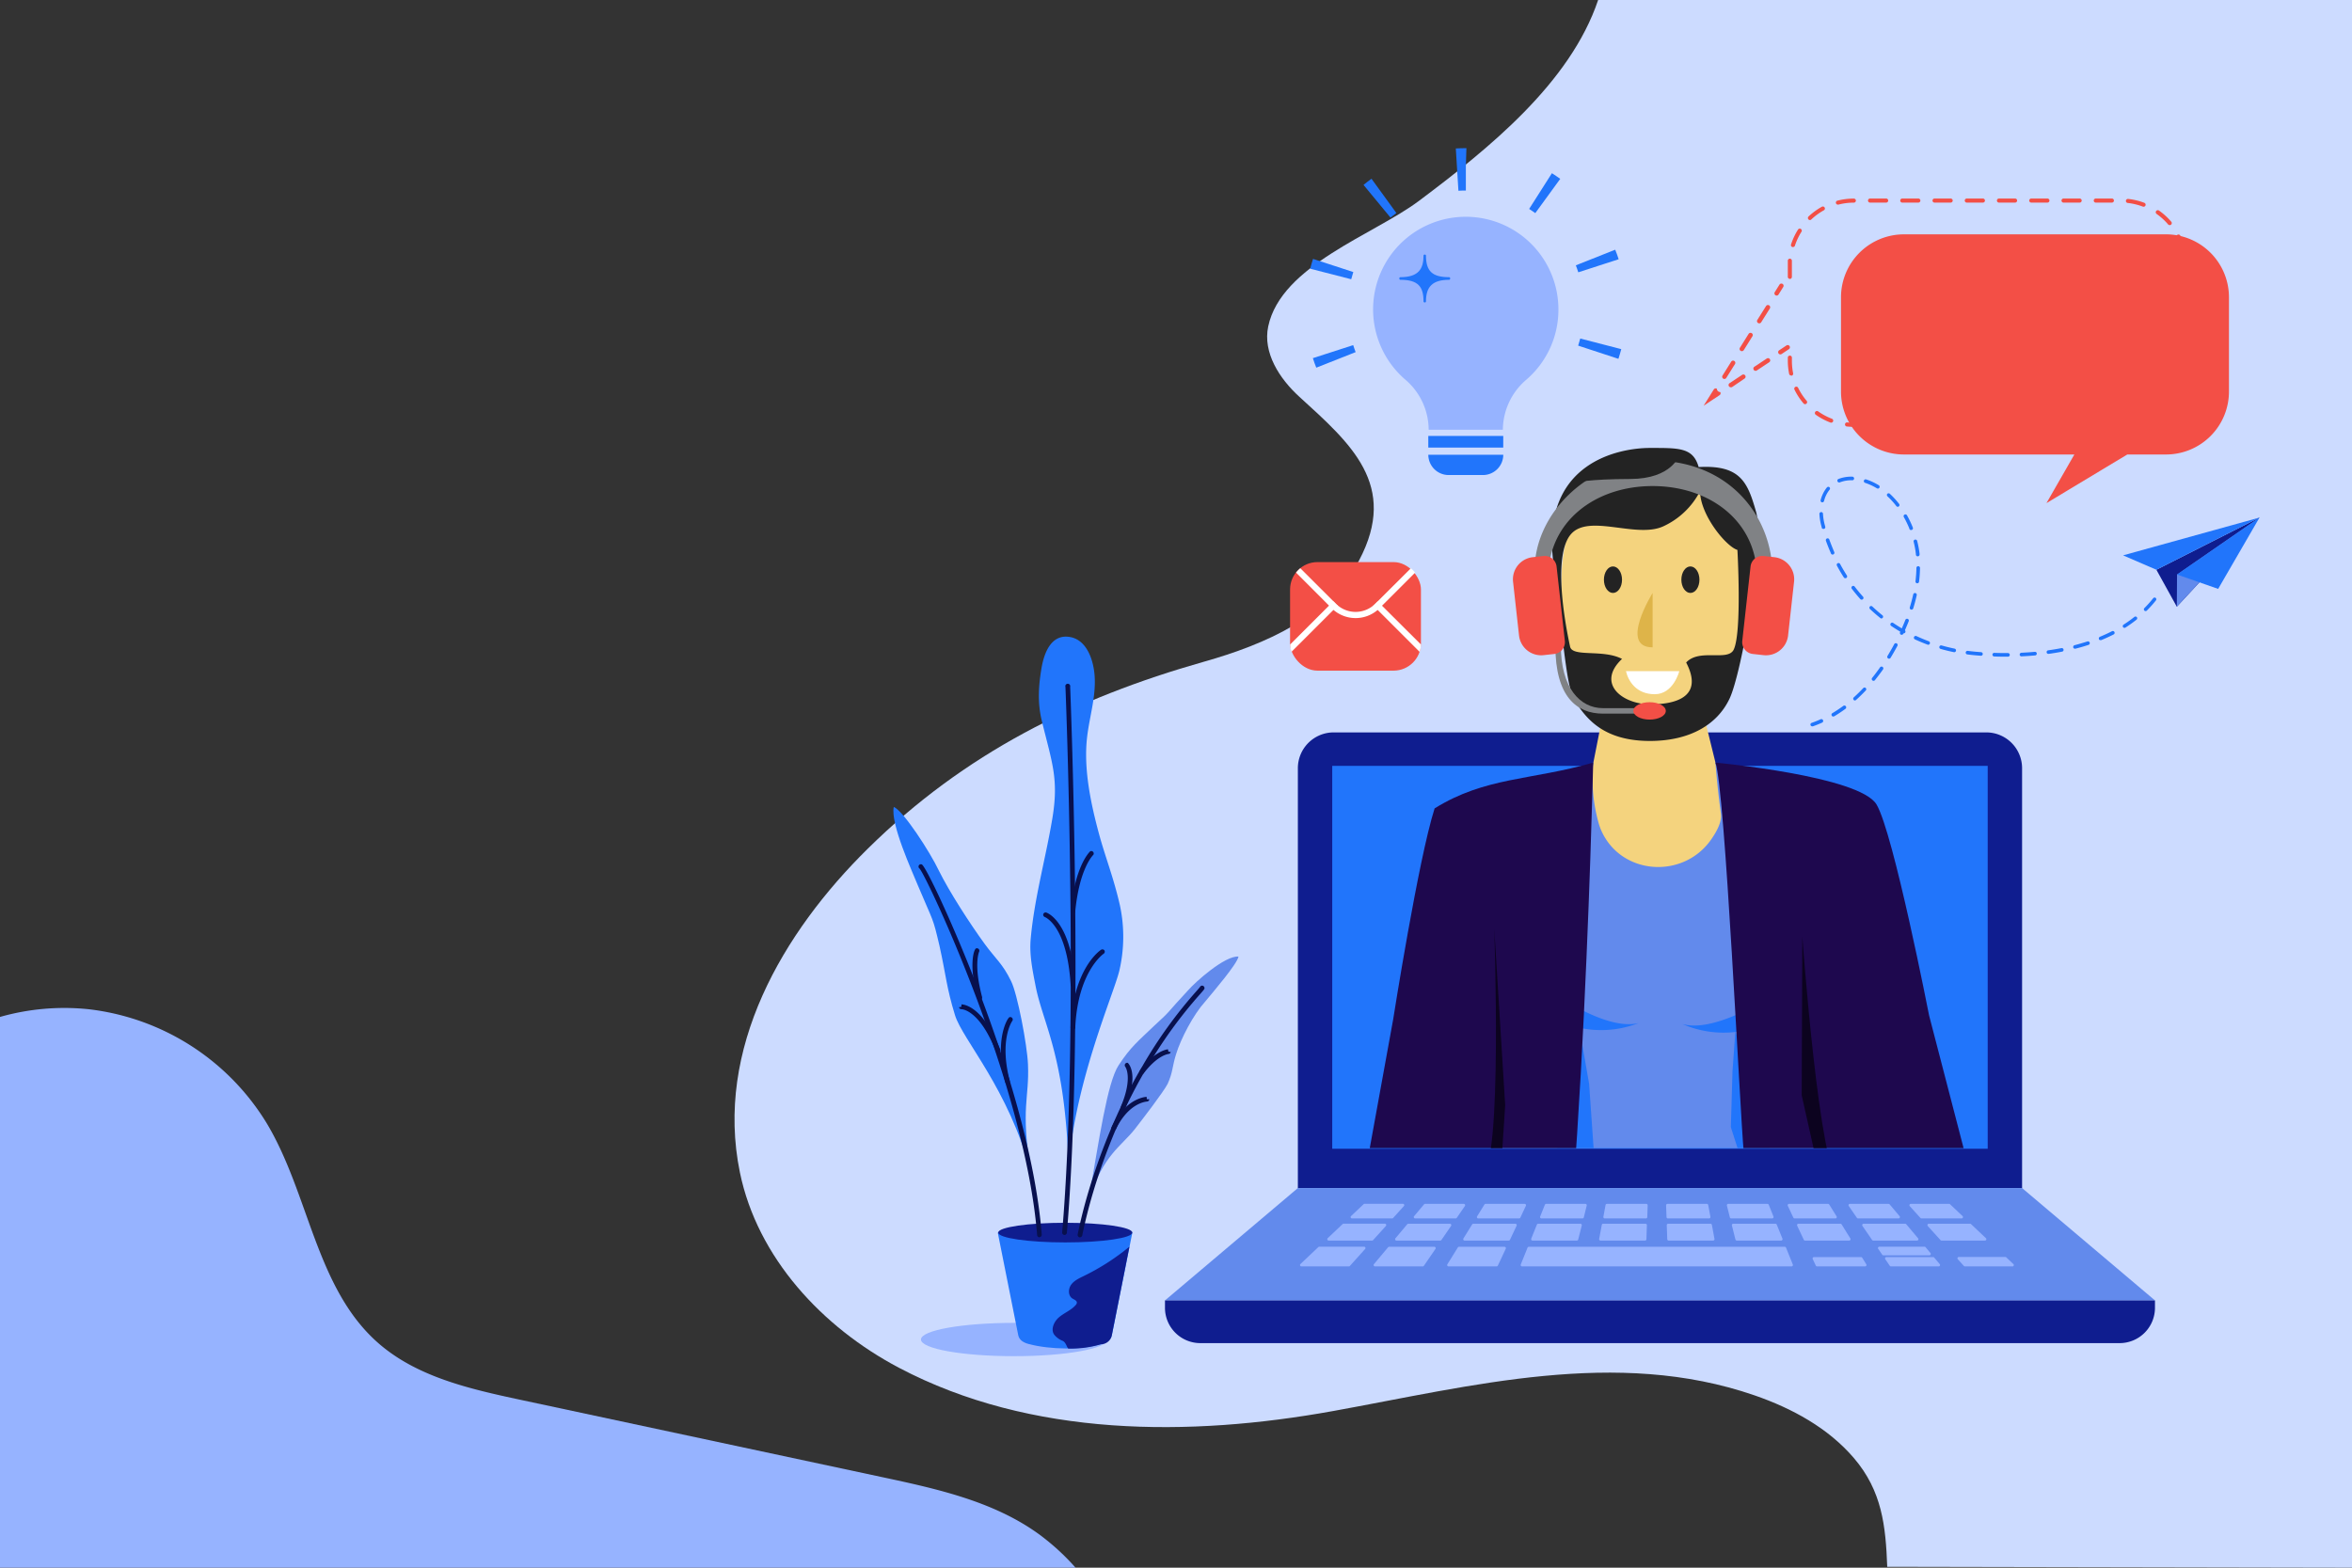 <svg id="Design" xmlns="http://www.w3.org/2000/svg" xmlns:xlink="http://www.w3.org/1999/xlink" viewBox="0 0 960 640"><rect x="0" y="0" width="960" height="640" fill="#333333" stroke="none"/><defs><clipPath id="clip-path"><rect x="523.68" y="167.71" width="305.16" height="301" style="fill:none"/></clipPath></defs><title>Virtual-assistant-service [Converted]</title><path d="M770.3,639.63c-.62-16.58-2.08-30.91-13.61-44.39-10.5-12.28-25.23-20.3-40.51-25.58-56.39-19.5-115.57-3.82-172.06,6.39-58.54,10.58-123.25,10.77-177.2-17.67-31.33-16.51-57.78-45-64.92-79.74-10.38-50.47,17.48-98,52.28-132.25,39.38-38.81,84.64-61.38,137.1-76.24,25-7.06,51.21-18.46,63.36-41.39C571,198,551.21,181,530.37,162c-8.13-7.39-15-18-12.73-28.76,5.33-25,43.07-37.37,61.57-51.27,28-21,61.66-47.91,73.1-82H960V640C953.11,640,786,639.63,770.3,639.63Z" style="fill:#ccdbff"/><path d="M423.46,625.9c-18.4-13.1-41.17-18.12-63.26-22.84l-147.79-31.6c-20.8-4.45-42.61-9.4-58.47-23.56-25.15-22.46-27.79-60.64-45.19-89.53A98.4,98.4,0,0,0,36.09,412,96,96,0,0,0,0,415.16V640H439A94.34,94.34,0,0,0,423.46,625.9Z" style="fill:#96b3ff"/><path d="M544.35,299H810.72a14.62,14.62,0,0,1,14.62,14.62V485a0,0,0,0,1,0,0H529.74a0,0,0,0,1,0,0V313.65A14.62,14.62,0,0,1,544.35,299Z" style="fill:#0f1d8f"/><rect x="543.77" y="312.66" width="267.54" height="156.31" style="fill:#2175fb"/><polygon points="879.58 530.89 475.5 530.89 529.74 485.02 825.34 485.02 879.58 530.89" style="fill:#628aec"/><path d="M475.5,530.89H879.58a0,0,0,0,1,0,0v3a14.43,14.43,0,0,1-14.43,14.43H489.93A14.43,14.43,0,0,1,475.5,533.9v-3A0,0,0,0,1,475.5,530.89Z" style="fill:#0f1d8f"/><path d="M568.23,497.42H551.87a.56.56,0,0,1-.39-1l5.11-4.83a.54.54,0,0,1,.38-.15H572.6a.56.56,0,0,1,.42.94l-4.37,4.83A.56.56,0,0,1,568.23,497.42Z" style="fill:#96b3ff"/><path d="M594.14,497.42H577.61a.56.56,0,0,1-.43-.92l4.06-4.83a.54.54,0,0,1,.43-.2h15.79a.56.56,0,0,1,.46.88l-3.32,4.83A.56.56,0,0,1,594.14,497.42Z" style="fill:#96b3ff"/><path d="M620,497.42H603.37a.55.55,0,0,1-.47-.85l3-4.84a.56.56,0,0,1,.47-.26H622.3a.56.56,0,0,1,.51.8l-2.27,4.83A.55.55,0,0,1,620,497.42Z" style="fill:#96b3ff"/><path d="M645.9,497.42H629.15a.56.56,0,0,1-.52-.77l1.94-4.83a.58.58,0,0,1,.53-.35h16a.56.56,0,0,1,.54.7L646.45,497A.56.56,0,0,1,645.9,497.42Z" style="fill:#96b3ff"/><path d="M671.75,497.42H655a.56.56,0,0,1-.56-.66l.89-4.83a.57.57,0,0,1,.56-.46h16.07a.56.56,0,0,1,.56.58l-.16,4.83A.56.56,0,0,1,671.75,497.42Z" style="fill:#96b3ff"/><path d="M697.57,497.42h-16.8a.56.56,0,0,1-.56-.54l-.17-4.83a.57.57,0,0,1,.57-.58h16.07a.56.56,0,0,1,.55.46l.9,4.83A.56.56,0,0,1,697.57,497.42Z" style="fill:#96b3ff"/><path d="M723.37,497.42H706.62a.56.56,0,0,1-.55-.42l-1.21-4.83a.56.56,0,0,1,.54-.7h16a.58.58,0,0,1,.53.35l1.94,4.83A.56.56,0,0,1,723.37,497.42Z" style="fill:#96b3ff"/><path d="M749.15,497.42H732.49a.55.55,0,0,1-.51-.32l-2.27-4.83a.56.56,0,0,1,.51-.8h15.93a.56.56,0,0,1,.47.26l3,4.84A.55.55,0,0,1,749.15,497.42Z" style="fill:#96b3ff"/><path d="M774.9,497.42H758.38a.56.56,0,0,1-.46-.24l-3.32-4.83a.56.56,0,0,1,.46-.88h15.79a.54.54,0,0,1,.43.2l4.06,4.83A.56.56,0,0,1,774.9,497.42Z" style="fill:#96b3ff"/><path d="M800.65,497.42H784.29a.56.56,0,0,1-.42-.18l-4.37-4.83a.56.56,0,0,1,.41-.94h15.63a.54.54,0,0,1,.39.15l5.11,4.83A.56.56,0,0,1,800.65,497.42Z" style="fill:#96b3ff"/><path d="M560.06,506.46H542.33a.57.57,0,0,1-.39-1l6.07-5.74a.55.55,0,0,1,.39-.16h16.86a.57.57,0,0,1,.41.95l-5.2,5.74A.55.55,0,0,1,560.06,506.46Z" style="fill:#96b3ff"/><path d="M587.93,506.46H570a.56.56,0,0,1-.43-.93l4.82-5.74a.56.56,0,0,1,.43-.21h17a.57.57,0,0,1,.46.89l-3.94,5.74A.56.56,0,0,1,587.93,506.46Z" style="fill:#96b3ff"/><path d="M615.79,506.46h-18a.57.57,0,0,1-.48-.86l3.57-5.75a.57.57,0,0,1,.47-.27h17.16a.57.57,0,0,1,.51.81l-2.7,5.74A.56.56,0,0,1,615.79,506.46Z" style="fill:#96b3ff"/><path d="M550.54,517H531.22a.56.56,0,0,1-.39-1l7.27-6.89a.58.58,0,0,1,.39-.15h18.28a.56.56,0,0,1,.42.94L551,516.78A.57.57,0,0,1,550.54,517Z" style="fill:#96b3ff"/><path d="M580.71,517H561.23a.56.56,0,0,1-.44-.92l5.78-6.89a.54.54,0,0,1,.43-.2h18.44a.56.56,0,0,1,.46.88l-4.73,6.89A.56.56,0,0,1,580.71,517Z" style="fill:#96b3ff"/><path d="M610.86,517H591.24a.56.56,0,0,1-.47-.86l4.27-6.88a.55.55,0,0,1,.48-.27h18.57a.57.57,0,0,1,.51.8l-3.23,6.89A.57.57,0,0,1,610.86,517Z" style="fill:#96b3ff"/><path d="M643.63,506.46H625.51a.57.57,0,0,1-.52-.78l2.31-5.74a.57.57,0,0,1,.53-.36h17.25a.56.56,0,0,1,.54.7L644.18,506A.57.57,0,0,1,643.63,506.46Z" style="fill:#96b3ff"/><path d="M731.24,517h-110a.56.56,0,0,1-.52-.77l2.77-6.89a.57.57,0,0,1,.52-.35H728.47a.57.57,0,0,1,.52.35l2.77,6.89A.56.56,0,0,1,731.24,517Z" style="fill:#96b3ff"/><path d="M671.45,506.46H653.28a.57.57,0,0,1-.56-.67l1.07-5.74a.56.56,0,0,1,.55-.47h17.3a.57.57,0,0,1,.56.59l-.19,5.74A.56.56,0,0,1,671.45,506.46Z" style="fill:#96b3ff"/><path d="M699.24,506.46H681.07a.56.56,0,0,1-.56-.55l-.2-5.74a.57.57,0,0,1,.57-.59h17.3a.57.57,0,0,1,.55.47l1.06,5.74A.56.56,0,0,1,699.24,506.46Z" style="fill:#96b3ff"/><path d="M727,506.46H708.89a.57.57,0,0,1-.55-.43l-1.44-5.75a.56.56,0,0,1,.54-.7h17.25a.55.55,0,0,1,.52.36l2.32,5.74A.57.57,0,0,1,727,506.46Z" style="fill:#96b3ff"/><path d="M754.75,506.46h-18a.56.56,0,0,1-.51-.33l-2.7-5.74a.57.57,0,0,1,.51-.81h17.15a.57.57,0,0,1,.48.27l3.57,5.75A.57.57,0,0,1,754.75,506.46Z" style="fill:#96b3ff"/><path d="M782.48,506.46H764.59a.56.56,0,0,1-.47-.25l-3.94-5.74a.57.57,0,0,1,.46-.89h17a.56.56,0,0,1,.43.21l4.82,5.74A.56.56,0,0,1,782.48,506.46Z" style="fill:#96b3ff"/><path d="M787.53,512.48h-18.8a.55.55,0,0,1-.46-.24l-1.65-2.4a.56.56,0,0,1,.46-.88h18.44a.55.55,0,0,1,.43.2l2,2.4A.56.56,0,0,1,787.53,512.48Z" style="fill:#96b3ff"/><path d="M791.29,517H771.81a.56.56,0,0,1-.46-.24l-1.84-2.68a.57.57,0,0,1,.46-.89h19.08a.58.58,0,0,1,.43.21l2.25,2.68A.56.56,0,0,1,791.29,517Z" style="fill:#96b3ff"/><path d="M821.3,517H802a.57.57,0,0,1-.42-.19l-2.42-2.67a.57.57,0,0,1,.41-1h18.92a.59.59,0,0,1,.39.16l2.83,2.68A.56.56,0,0,1,821.3,517Z" style="fill:#96b3ff"/><path d="M761.27,517H741.66a.57.57,0,0,1-.51-.32L739.89,514a.57.57,0,0,1,.51-.81h19.21a.57.57,0,0,1,.48.27l1.66,2.68A.56.56,0,0,1,761.27,517Z" style="fill:#96b3ff"/><path d="M810.19,506.46H792.46a.53.53,0,0,1-.41-.19l-5.2-5.74a.57.57,0,0,1,.41-.95h16.86a.57.57,0,0,1,.39.16l6.07,5.74A.57.57,0,0,1,810.19,506.46Z" style="fill:#96b3ff"/><g style="clip-path:url(#clip-path)"><polygon points="648.36 321.44 654.29 291.34 694.99 290.22 701.48 316.57 716.39 345.53 679.24 376.9 638.69 347.89 648.36 321.44" style="fill:#f4d37e"/><path d="M712.81,239c0,35.08-16.92,63.53-37.79,63.53S637.23,274,637.23,239s16.92-45.49,37.79-45.49S712.81,203.87,712.81,239Z" style="fill:#f4d37e"/><path d="M716.76,208.92c3.42,12-5.69,65.48-10.83,76.32s-16.46,17.11-32,17.25c-19.77.17-26.47-9.59-30.46-15.29s-4.34-16.66-9.47-57.74,27.43-46.59,39.41-46.59,17.64-.19,19.92,7.8C710.44,189.72,713.34,196.94,716.76,208.92Zm-37.85,5.94c-10.92,5.07-30.25-5.18-37.64,3.14s-2.84,34.83-.42,46c1,4.4,13.49.94,21.2,5-10.61,10,0,18.54,11.67,18.54,11.07,0,21.57-3.53,14.51-17.07,5.42-5.88,17.07-.29,19.42-5.3,3.39-7.18,1.5-40.67,1.5-40.67-4.62-1.38-15.24-14.31-15.24-24A31.74,31.74,0,0,1,678.91,214.86Z" style="fill:#232323"/><path d="M662.05,236.66c0,3-1.65,5.41-3.7,5.41s-3.69-2.42-3.69-5.41,1.65-5.42,3.69-5.42S662.05,233.67,662.05,236.66Z" style="fill:#232323"/><path d="M693.65,236.66c0,3-1.65,5.41-3.69,5.41s-3.69-2.42-3.69-5.41,1.65-5.42,3.69-5.42S693.65,233.67,693.65,236.66Z" style="fill:#232323"/><path d="M663.66,274h21.76s-2.35,9.41-10,9.41S664.58,277.93,663.66,274Z" style="fill:#fff"/><path d="M674.54,242.07s-13.88,22.23,0,22.2Z" style="fill:#deb449"/><path d="M632.54,242.36a39.38,39.38,0,0,1-.58-6.74c0-22.65,19.06-37.19,42.57-37.19s42.58,14.54,42.58,37.19a39.38,39.38,0,0,1-.59,6.74h4.89c1.16-4,2.21-8.26,1.79-12.61C721.14,208.5,704.29,188,674.53,188c-26.88,0-48.14,22.16-48.14,44.56a27.42,27.42,0,0,0,1.27,9.84Z" style="fill:#808285"/><path d="M670.34,291.34H654.29c-10.72,0-19.45-6.86-19.45-27.77h2.25c0,17.1,7.72,25.53,17.2,25.53h16.05Z" style="fill:#808285"/><path d="M679.92,290.22c0,2-3,3.55-6.62,3.55s-6.62-1.59-6.62-3.55,3-3.55,6.62-3.55S679.92,288.26,679.92,290.22Z" style="fill:#f34f46"/><path d="M627.84,227.28h4.39a4.86,4.86,0,0,1,4.86,4.86v30.52a4.86,4.86,0,0,1-4.86,4.86h-4.39a9.09,9.09,0,0,1-9.09-9.09V236.36A9.09,9.09,0,0,1,627.84,227.28Z" transform="translate(-23.49 70.91) rotate(-6.34)" style="fill:#f34f46"/><path d="M721.88,227.28h4.39a4.86,4.86,0,0,1,4.86,4.86v30.52a4.86,4.86,0,0,1-4.86,4.86h-4.39a9.09,9.09,0,0,1-9.09-9.09V236.36A9.09,9.09,0,0,1,721.88,227.28Z" transform="translate(1412.16 573.07) rotate(-173.66)" style="fill:#f34f46"/><path d="M685.42,185.85s-2.95,9.66-20,9.69S643.11,197,643.11,197,655.68,183.53,685.42,185.85Z" style="fill:#232323"/><path d="M653.52,338.92c8,18.35,33.41,20.23,44.9,3.82,2.72-3.89,4.42-7.61,4-10.53-1.53-10.87-2.24-20.88-2.24-20.88l39,27.31s17.43,122.55-1.55,160l-10,16.59s-45.51,23.54-103.92-2.57l-13.27-26.8-6.54-124.69s5.33-24,8-25.78,38.4-24.06,38.4-24.06a67.7,67.7,0,0,0,2.34,25.18A24,24,0,0,0,653.52,338.92Z" style="fill:#628aec"/><path d="M635.62,406.37s20.4,14.47,33.2,11.29a42,42,0,0,1-30.77-.09C621.68,410.94,635.62,406.37,635.62,406.37Z" style="fill:#2175fb"/><path d="M644.93,421.31l3.69,21.15L651,476.63,653,495s-16.58-1.62-19.52-4.48S644.93,421.31,644.93,421.31Z" style="fill:#2175fb"/><path d="M708.32,421l-1.18,16.41-.67,22.73,10.39,32.5s6.34-.44,9.18-3.36S708.32,421,708.32,421Z" style="fill:#2175fb"/><path d="M720.48,408.12s-21.23,13.62-33.83,9.91a41.8,41.8,0,0,0,30.74,1.17C734.13,413.25,720.48,408.12,720.48,408.12Z" style="fill:#2175fb"/><path d="M791.75,567.57c-2.7-.07-35.8,11.82-48.62,10.15,0,0-29.77-90.17-31.38-107.13s-7.61-148.17-11.56-159.26c0,0,58.85,5.44,65.76,17.12s21.43,86.07,21.43,86.07l15.4,59.26s-30.59,15.9-39.33,13.65-12.68-5-12.68-5Z" style="fill:#1e084e"/><path d="M650.28,311.32S644.55,560.56,626.94,580l-57.73-19.92,18.34-21.47,13.19-50.36s-6.56,3.95-13.36,1.72-29.61-14-29.61-14l10.88-59.86s10.26-65.3,16.91-86.09C606.38,317.09,624.82,318.66,650.28,311.32Z" style="fill:#1e084e"/><path d="M735.64,382.35s7,96.93,15.13,100.07c1.65,3.9,3.86,8,3.86,8l-11.39-8.25-7.85-35Z" style="fill:#0c031f"/><path d="M609.9,379.24s3.4,96.84-4.88,99.57c-1.84,3.81-4.24,7.8-4.24,7.8l11.77-7.67,1.81-27.74Z" style="fill:#0c031f"/></g><polygon points="922.24 211.29 880.16 232.6 888.5 247.69 922.24 211.29" style="fill:#0f1d8f"/><polygon points="922.24 211.29 888.59 234.55 888.5 247.69 922.24 211.29" style="fill:#628aec"/><polygon points="922.24 211.29 866.56 226.72 880.16 232.6 922.24 211.29" style="fill:#2175fb"/><polygon points="922.24 211.29 888.59 234.55 905.37 240.41 922.24 211.29" style="fill:#2175fb"/><path d="M739,296.05a.72.72,0,0,1,.45-.94c1.22-.43,2.45-.92,3.64-1.46a.74.74,0,0,1,1,.36.75.75,0,0,1-.37,1c-1.24.56-2.5,1.06-3.76,1.51a.93.93,0,0,1-.23,0A.73.73,0,0,1,739,296.05Zm8.65-3.91a.72.72,0,0,1,.26-1c1.52-.91,3.05-1.93,4.52-3a.74.74,0,0,1,.88,1.18,53.66,53.66,0,0,1-4.65,3.1.65.65,0,0,1-.36.1A.73.73,0,0,1,747.63,292.14Zm8.94-6.44a.72.72,0,0,1,.06-1c1.32-1.19,2.63-2.48,3.89-3.82a.73.73,0,0,1,1,0,.74.74,0,0,1,0,1c-1.3,1.37-2.64,2.68-4,3.9a.78.78,0,0,1-.47.19A.75.75,0,0,1,756.57,285.7Zm7.65-7.94a.72.72,0,0,1-.11-1c1.12-1.39,2.22-2.86,3.28-4.37a.74.74,0,0,1,1.21.84c-1.08,1.55-2.21,3-3.35,4.45a.71.71,0,0,1-1,.11Zm60.13-10.51a.73.73,0,0,1,.7-.77c1.84-.09,3.68-.21,5.47-.37a.73.73,0,0,1,.14,1.46c-1.82.17-3.68.29-5.55.38h0A.73.73,0,0,1,824.35,267.25Zm-4.78.84c-1.83,0-3.69,0-5.55-.09a.74.74,0,1,1,.05-1.47c1.84.06,3.69.09,5.49.08a.74.74,0,0,1,.74.74.73.73,0,0,1-.71.73Zm-48.94.7a.73.73,0,0,1-.24-1c.93-1.54,1.85-3.14,2.71-4.75a.74.74,0,1,1,1.3.69c-.88,1.64-1.81,3.27-2.76,4.83a.73.73,0,0,1-.61.35A.76.76,0,0,1,770.63,268.79Zm64.72-2.47a.72.72,0,0,1,.62-.83c1.83-.26,3.65-.56,5.41-.9a.73.73,0,1,1,.28,1.44c-1.78.35-3.63.65-5.48.91h-.09A.73.73,0,0,1,835.35,266.32Zm-26.87,1.38-2.16-.17c-1.13-.1-2.26-.22-3.37-.37a.73.73,0,1,1,.19-1.45c1.09.14,2.2.26,3.31.36l2.14.17a.74.74,0,0,1,.68.78.74.74,0,0,1-.71.69Zm-11-1.46c-1.82-.37-3.64-.82-5.41-1.33a.73.73,0,1,1,.4-1.41c1.74.5,3.52.93,5.31,1.3a.74.74,0,0,1-.13,1.46Zm48.73-1.95a.73.73,0,0,1,.53-.89c1.79-.46,3.56-1,5.25-1.53a.75.75,0,0,1,.93.47.74.74,0,0,1-.47.93c-1.72.56-3.52,1.09-5.35,1.55a.41.41,0,0,1-.16,0A.74.74,0,0,1,846.19,264.29Zm10.5-3.34a.74.74,0,0,1,.4-1c1.71-.7,3.37-1.47,4.95-2.28a.74.74,0,0,1,.68,1.31c-1.62.83-3.33,1.61-5.07,2.33a.75.75,0,0,1-.26,0A.73.73,0,0,1,856.69,261Zm-69.93,2.23c-1.75-.65-3.48-1.37-5.15-2.14a.74.74,0,1,1,.62-1.34c1.63.76,3.33,1.47,5,2.1a.74.74,0,0,1-.24,1.43A.86.86,0,0,1,786.76,263.18ZM775.9,259.1a.73.73,0,0,1-.35-1l.09-.21c-1.26-.75-2.52-1.54-3.73-2.36a.73.73,0,1,1,.82-1.22c1.15.78,2.33,1.52,3.52,2.23.52-1.17,1-2.33,1.45-3.47a.73.73,0,0,1,.95-.42.74.74,0,0,1,.42.95c-.48,1.22-1,2.45-1.55,3.7a.73.73,0,0,1,.13.89.73.73,0,0,1-.7.37l-.07.16a.74.74,0,0,1-.65.42A.78.78,0,0,1,775.9,259.1ZM866.54,256a.73.73,0,0,1,.23-1,50.12,50.12,0,0,0,4.42-3.16.74.74,0,0,1,1,.12.73.73,0,0,1-.12,1,54.7,54.7,0,0,1-4.55,3.25.75.75,0,0,1-.37.11A.74.74,0,0,1,866.54,256Zm8.71-6.74a.73.73,0,0,1,0-1,44.46,44.46,0,0,0,3.61-4.05.74.74,0,0,1,1-.12.73.73,0,0,1,.12,1,46,46,0,0,1-3.73,4.18.72.72,0,0,1-1,0Zm-107.83,3c-1.44-1.16-2.86-2.39-4.2-3.66a.74.74,0,0,1,0-1,.73.73,0,0,1,1,0c1.32,1.25,2.7,2.45,4.11,3.58a.73.73,0,0,1-.44,1.31A.67.67,0,0,1,767.42,252.25ZM780,248.86a.74.74,0,0,1-.49-.92c.55-1.77,1-3.54,1.4-5.27a.73.73,0,0,1,1.43.31c-.39,1.77-.87,3.59-1.43,5.39a.73.73,0,0,1-.68.52A.91.91,0,0,1,780,248.86Zm-20.66-4.26c-1.23-1.38-2.42-2.82-3.55-4.3a.74.74,0,0,1,1.17-.89c1.1,1.45,2.27,2.86,3.48,4.2a.74.74,0,0,1-.06,1,.75.75,0,0,1-.47.19A.74.74,0,0,1,759.33,244.6Zm23.13-6.48a.74.74,0,0,1-.64-.82,53.12,53.12,0,0,0,.38-5.42.71.71,0,0,1,.74-.73.74.74,0,0,1,.73.75,53.43,53.43,0,0,1-.39,5.58.74.74,0,0,1-.71.64Zm-29.88-2.38c-1-1.55-1.94-3.17-2.82-4.8a.73.73,0,1,1,1.29-.7c.86,1.6,1.8,3.18,2.77,4.7a.74.74,0,0,1-.22,1,.76.76,0,0,1-.38.11A.74.74,0,0,1,752.58,235.74ZM782,226.45l0-.21a36,36,0,0,0-.93-5.11.74.74,0,0,1,1.43-.36,39.06,39.06,0,0,1,1,5.31l0,.22a.74.74,0,0,1-.66.81h-.06A.72.72,0,0,1,782,226.45Zm-34.66-.52c-.74-1.68-1.44-3.42-2.06-5.17a.73.73,0,0,1,.44-.94.72.72,0,0,1,.94.45c.62,1.71,1.3,3.41,2,5.07a.73.73,0,0,1-.37,1,.71.71,0,0,1-.28.06A.75.75,0,0,1,747.3,225.93Zm32.05-10a40.72,40.72,0,0,0-2.34-4.89.74.74,0,0,1,1.28-.73,41.38,41.38,0,0,1,2.42,5.07.73.73,0,0,1-.66,1A.73.73,0,0,1,779.35,216Zm-35.8-.53-.24-.89a22.77,22.77,0,0,1-.73-4.69.74.74,0,0,1,.71-.77h0a.73.73,0,0,1,.75.7,21,21,0,0,0,.68,4.38l.24.88a.74.74,0,0,1-.51.91l-.18,0A.73.73,0,0,1,743.55,215.45ZM774,206.58a31.63,31.63,0,0,0-3.64-4,.74.74,0,0,1,0-1,.73.73,0,0,1,1,0,33.78,33.78,0,0,1,3.8,4.16.73.73,0,0,1-.13,1,.7.7,0,0,1-.43.15A.72.72,0,0,1,774,206.58Zm-30.36-1.51a.72.72,0,0,1-.52-.89,13.39,13.39,0,0,1,2.57-5.19.73.73,0,0,1,1-.1.72.72,0,0,1,.1,1,12,12,0,0,0-2.28,4.63.74.74,0,0,1-.69.55A.76.76,0,0,1,743.67,205.07Zm22.45-5.71a23.81,23.81,0,0,0-4.84-2.25.73.73,0,1,1,.46-1.39,24.62,24.62,0,0,1,5.14,2.38.74.74,0,0,1-.36,1.37A.76.76,0,0,1,766.12,199.36ZM750,196.53a.74.74,0,0,1,.42-1,14.33,14.33,0,0,1,5.7-.93.74.74,0,0,1,0,1.47,13,13,0,0,0-5.11.83.82.82,0,0,1-.25.06A.77.77,0,0,1,750,196.53Z" style="fill:#2175fb"/><path d="M865.76,174.26h-6.69a.83.83,0,0,1,0-1.66h6.69a.83.83,0,0,1,0,1.66Zm-13.27,0h-6.58a.83.83,0,0,1,0-1.66h6.58a.83.83,0,0,1,0,1.66Zm-13.16,0h-6.58a.83.83,0,1,1,0-1.66h6.58a.83.83,0,1,1,0,1.66Zm-13.16,0h-6.58a.83.83,0,1,1,0-1.66h6.58a.83.83,0,0,1,0,1.66Zm-13.16,0h-6.59a.83.83,0,0,1,0-1.66H813a.83.83,0,0,1,0,1.66Zm-13.17,0h-6.58a.83.83,0,1,1,0-1.66h6.58a.83.83,0,1,1,0,1.66Zm-13.16,0H780.1a.83.83,0,1,1,0-1.66h6.58a.83.83,0,0,1,0,1.66Zm-13.16,0h-6.58a.83.83,0,1,1,0-1.66h6.58a.83.83,0,0,1,0,1.66Zm-13.16,0h-3.64a27.82,27.82,0,0,1-3-.16.84.84,0,0,1,.19-1.66,24.33,24.33,0,0,0,2.84.16h3.64a.83.83,0,0,1,0,1.66Zm111.91-.84a.84.84,0,0,1-.81-.62.83.83,0,0,1,.6-1,25.23,25.23,0,0,0,5.89-2.37.83.83,0,0,1,.81,1.46,26.88,26.88,0,0,1-6.28,2.52Zm-124.87-.86a.72.72,0,0,1-.29-.06,27.08,27.08,0,0,1-6-3.19.83.83,0,1,1,1-1.36,25.25,25.25,0,0,0,5.61,3,.83.83,0,0,1,.48,1.07A.84.84,0,0,1,747.4,172.56Zm136.25-5.46a.87.87,0,0,1-.61-.26.84.84,0,0,1,0-1.18,25.35,25.35,0,0,0,4-4.91.84.84,0,0,1,1.15-.26.85.85,0,0,1,.26,1.15,27.67,27.67,0,0,1-4.3,5.23A.85.85,0,0,1,883.65,167.1ZM736.77,165a.83.83,0,0,1-.63-.29,27.15,27.15,0,0,1-3.71-5.67.84.84,0,0,1,.39-1.11.83.83,0,0,1,1.11.39,25.46,25.46,0,0,0,3.48,5.31.84.84,0,0,1-.1,1.17A.81.81,0,0,1,736.77,165Zm153.81-8.95a1.18,1.18,0,0,1-.25,0,.83.83,0,0,1-.54-1,24.91,24.91,0,0,0,1.16-6.24.85.85,0,0,1,.88-.79.83.83,0,0,1,.78.88,27.28,27.28,0,0,1-1.23,6.66A.85.85,0,0,1,890.58,156.08Zm-159.5-2.75a.84.84,0,0,1-.82-.67,27.1,27.1,0,0,1-.54-5.4V146a.83.83,0,0,1,.83-.83.84.84,0,0,1,.84.83v1.31a26,26,0,0,0,.5,5.07.83.83,0,0,1-.65,1Zm160.74-10.28a.84.84,0,0,1-.83-.84v-6.58a.84.84,0,0,1,1.67,0v6.58A.85.85,0,0,1,891.82,143.05Zm0-13.17a.83.83,0,0,1-.83-.83v-6.58a.84.84,0,0,1,1.67,0v6.58A.84.84,0,0,1,891.82,129.88Zm0-13.16a.83.83,0,0,1-.83-.83v-6.58a.84.84,0,0,1,1.67,0v6.58A.84.84,0,0,1,891.82,116.72Zm-161.27-2.84a.83.83,0,0,1-.83-.83v-5c0-.55,0-1.09,0-1.63a.83.83,0,0,1,1.66.09c0,.51,0,1,0,1.54v5A.84.84,0,0,1,730.55,113.88ZM891.29,103.6a.82.82,0,0,1-.81-.67,25.55,25.55,0,0,0-2.05-6,.82.82,0,0,1,.38-1.11.83.83,0,0,1,1.11.38,26.83,26.83,0,0,1,2.19,6.41.83.83,0,0,1-.65,1Zm-159.48-2.75a1.09,1.09,0,0,1-.25,0,.83.83,0,0,1-.54-1,27,27,0,0,1,2.87-6.13.83.83,0,0,1,1.15-.26.84.84,0,0,1,.26,1.15,25.15,25.15,0,0,0-2.7,5.75A.83.83,0,0,1,731.81,100.85ZM885.57,91.9a.83.83,0,0,1-.63-.29,25.13,25.13,0,0,0-4.7-4.28.83.83,0,0,1,1-1.36,27.06,27.06,0,0,1,5,4.56.83.83,0,0,1-.09,1.17A.81.81,0,0,1,885.57,91.9Zm-146.8-2.06a.87.87,0,0,1-.61-.26.84.84,0,0,1,0-1.18,27.71,27.71,0,0,1,5.46-4,.83.83,0,0,1,1.13.32.82.82,0,0,1-.32,1.13,25.49,25.49,0,0,0-5.13,3.75A.8.8,0,0,1,738.77,89.84ZM874.93,84.4a1,1,0,0,1-.3-.05,25.12,25.12,0,0,0-6.18-1.49.83.83,0,1,1,.19-1.65,27,27,0,0,1,6.58,1.58.83.83,0,0,1-.29,1.61Zm-124.77-.86a.82.82,0,0,1-.8-.62.83.83,0,0,1,.59-1,27.15,27.15,0,0,1,6.72-.85h0a.83.83,0,1,1,0,1.66,25.19,25.19,0,0,0-6.3.8A.76.76,0,0,1,750.16,83.54ZM862,82.71h-6.58a.83.83,0,0,1,0-1.66H862a.83.83,0,1,1,0,1.66Zm-13.16,0h-6.58a.83.83,0,0,1,0-1.66h6.58a.83.83,0,1,1,0,1.66Zm-13.16,0h-6.59a.83.83,0,0,1,0-1.66h6.59a.83.83,0,1,1,0,1.66Zm-13.17,0H815.9a.83.83,0,0,1,0-1.66h6.58a.83.83,0,1,1,0,1.66Zm-13.16,0h-6.58a.83.83,0,0,1,0-1.66h6.58a.83.83,0,1,1,0,1.66Zm-13.16,0h-6.58a.83.83,0,0,1,0-1.66h6.58a.83.83,0,1,1,0,1.66Zm-13.16,0h-6.59a.83.83,0,0,1,0-1.66H783a.83.83,0,1,1,0,1.66Zm-13.17,0h-6.58a.83.83,0,0,1,0-1.66h6.58a.83.83,0,1,1,0,1.66Z" style="fill:#f34f46"/><path d="M725.16,120.67a1,1,0,0,1-.48-.14.91.91,0,0,1-.29-1.26l1.93-3.08a.92.92,0,0,1,1.26-.29.91.91,0,0,1,.28,1.25l-1.93,3.09A.92.92,0,0,1,725.16,120.67Z" style="fill:#f34f46"/><path d="M703.84,154.71a.87.87,0,0,1-.49-.14.91.91,0,0,1-.28-1.25l3.55-5.68a.91.91,0,0,1,1.25-.28.9.9,0,0,1,.29,1.25l-3.55,5.67A.91.91,0,0,1,703.84,154.71Zm7.1-11.35a.86.86,0,0,1-.48-.14.91.91,0,0,1-.29-1.25l3.56-5.68a.91.91,0,0,1,1.54,1l-3.55,5.68A.93.93,0,0,1,710.94,143.36ZM718.05,132a.86.86,0,0,1-.48-.14.91.91,0,0,1-.29-1.25l3.56-5.67a.91.91,0,1,1,1.54,1l-3.56,5.68A.9.9,0,0,1,718.05,132Z" style="fill:#f34f46"/><path d="M695.35,165.64l4.16-6.65a.92.92,0,0,1,1.25-.29,1.37,1.37,0,0,0,1.38,1.35.91.91,0,0,1-.26,1.26Z" style="fill:#f34f46"/><path d="M706.45,158.1a.9.9,0,0,1-.76-.4.92.92,0,0,1,.25-1.27l5.06-3.35a.91.91,0,1,1,1,1.51L707,158A.94.94,0,0,1,706.45,158.1Zm10.12-6.71a.89.89,0,0,1-.76-.41.91.91,0,0,1,.26-1.26l5.06-3.35a.9.9,0,0,1,1.26.25.91.91,0,0,1-.26,1.26l-5.06,3.36A.91.91,0,0,1,716.57,151.39Z" style="fill:#f34f46"/><path d="M726.69,144.68a.91.91,0,0,1-.5-1.67l3-2a.91.91,0,0,1,1,1.52l-3,2A.91.91,0,0,1,726.69,144.68Z" style="fill:#f34f46"/><path d="M884.05,95.67H777.12a25.69,25.69,0,0,0-25.69,25.69v38.49a25.69,25.69,0,0,0,25.69,25.69h69.56L835.29,205.4l33-19.86h15.8a25.69,25.69,0,0,0,25.69-25.69V121.36A25.69,25.69,0,0,0,884.05,95.67Z" style="fill:#f34f46"/><rect x="526.56" y="229.47" width="53.42" height="44.32" rx="11.18" style="fill:#f34f46"/><path d="M577.61,233.76,563.07,248.3c-.25.25-.51.49-.77.71a13.86,13.86,0,0,1-18,0,10.41,10.41,0,0,1-.78-.71l-1-1L529,233.76a11.33,11.33,0,0,1,1.74-1.79l13.53,13.52,1,1a7.46,7.46,0,0,0,.79.7,11.33,11.33,0,0,0,14.48,0,8.88,8.88,0,0,0,.79-.71l1-1L575.86,232A11.86,11.86,0,0,1,577.61,233.76Z" style="fill:#fff"/><path d="M545.25,246.52a7.46,7.46,0,0,0,.79.7L544.25,249l-17.11,17.11a11,11,0,0,1-.56-3l15.86-15.86,1.78-1.78Z" style="fill:#fff"/><path d="M580,263.13a11.38,11.38,0,0,1-.55,3L562.3,249l-1.78-1.78a8.88,8.88,0,0,0,.79-.71l1-1,1.76,1.76Z" style="fill:#fff"/><path d="M636.09,126.34A37.82,37.82,0,1,0,573.62,155a27,27,0,0,1,9.51,20.43h30.28A27.1,27.1,0,0,1,623,155,37.69,37.69,0,0,0,636.09,126.34Z" style="fill:#96b3ff"/><rect x="582.98" y="177.97" width="30.59" height="4.75" style="fill:#2175fb"/><path d="M605.28,193.93h-14a8.29,8.29,0,0,1-8.29-8.29h30.59A8.3,8.3,0,0,1,605.28,193.93Z" style="fill:#2175fb"/><path d="M591.5,114.22c-6.78,0-9.47,2.81-9.47,8.84,0,.56-1,.56-1,0,0-6-2.15-8.84-9.48-8.84-.54,0-.54-1.06,0-1.06,7.56,0,9.48-3.49,9.48-8.82,0-.56,1-.56,1,0,0,6.35,2.57,8.82,9.47,8.82C592.05,113.16,592.05,114.22,591.5,114.22Z" style="fill:#2175fb"/><path d="M537.26,150.1c-.5-1.27-1-2.58-1.39-3.89l16.45-5.31c.31,1,.66,1.92,1,2.85Zm123.32-3.61-16.43-5.39c.32-1,.6-1.93.85-2.9l16.74,4.33C661.4,143.85,661,145.18,660.58,146.49ZM551.52,114l-16.75-4.3c.34-1.32.73-2.66,1.16-4l16.44,5.36C552.06,112,551.77,113,551.52,114Zm92.68-2.83c-.31-1-.66-1.92-1-2.85l16.07-6.38c.51,1.27,1,2.58,1.41,3.89ZM567.54,88.82l-11-13.33c1.05-.87,2.14-1.72,3.25-2.52l10.16,14C569.13,87.55,568.32,88.18,567.54,88.82ZM626.65,87c-.81-.59-1.65-1.16-2.5-1.71l9.28-14.58c1.16.73,2.3,1.51,3.4,2.31Zm-31.38-9.13-1.06-17.26c1.35-.08,2.71-.12,4.06-.12h.27l-.23,7.31v10h0C597.27,77.78,596.26,77.81,595.27,77.87Z" style="fill:#2175fb"/><path d="M451.9,546.85c0,3.75-17,6.8-38,6.8s-38-3-38-6.8,17-6.79,38-6.79S451.9,543.1,451.9,546.85Z" style="fill:#96b3ff"/><path d="M449.4,548.73c-8.08,2.44-20.59,2.27-29.37,0-2.08-.54-4-1.52-4.42-3.63l-8.36-41.9h54.93l-8.36,41.9C453.4,547.21,451.46,548.1,449.4,548.73Z" style="fill:#2175fb"/><ellipse cx="434.8" cy="503.2" rx="27.37" ry="4.01" style="fill:#0f1d8f"/><path d="M461,508.94a94.24,94.24,0,0,1-18.67,12c-1.89.92-3.9,1.84-5.13,3.54s-1.28,4.46.49,5.61c.74.48,1.85.83,1.85,1.72a1.64,1.64,0,0,1-.51,1c-1.86,2.13-4.67,3.14-6.83,5s-3.56,5.29-1.65,7.37a8.3,8.3,0,0,0,3.1,2.17c1.55.59,1.89,3.2,2.5,3.2a43,43,0,0,0,13.22-1.76,4.51,4.51,0,0,0,4.42-3.63Z" style="fill:#0f1d8f"/><path d="M425.23,294.29c-1.76-7.25-1.38-13.92-.17-21.28s4.46-14.3,11.79-12.93c7,1.31,9.55,9.85,9.95,16,.56,8.55-2.19,16.75-3.12,25.16-1.41,12.73,1.51,26.64,4.84,39,2.68,9.91,6,17.93,8.62,29.52a60.87,60.87,0,0,1-.29,26.6c-2.35,9.67-17.73,44.29-20.72,79.79-1.42-45.41-10.44-58.13-13.44-73.62-1.24-6.4-2.59-12.73-2-19.22,1.47-16.53,6.06-32.62,8.81-49S429.39,311.43,425.23,294.29Z" style="fill:#2175fb"/><path d="M434.49,504.17h-.08a1,1,0,0,1-.88-1c7-81.51,1.41-221.32,1.35-222.72a1,1,0,1,1,1.92-.08c.06,1.4,5.67,141.33-1.35,223A1,1,0,0,1,434.49,504.17Z" style="fill:#08104e"/><path d="M437.88,420.42h0a1,1,0,0,1-.92-1c1.08-24,12-31.4,12.49-31.7a1,1,0,0,1,1.33.27,1,1,0,0,1-.27,1.34h0c-.11.07-10.6,7.29-11.63,30.18A1,1,0,0,1,437.88,420.42Z" style="fill:#08104e"/><path d="M438,403.05a1,1,0,0,1-1-.91c-1.44-24.33-10.47-27.74-10.56-27.77a1,1,0,0,1-.6-1.22,1,1,0,0,1,1.2-.61c.42.13,10.35,3.63,11.88,29.49a1,1,0,0,1-.9,1Z" style="fill:#08104e"/><path d="M437.94,373.15h-.09a1,1,0,0,1-.87-1.05c1.82-18.86,7.8-24.34,8-24.56a1,1,0,0,1,1.28,1.44c-.08.07-5.69,5.38-7.41,23.31A1,1,0,0,1,437.94,373.15Z" style="fill:#08104e"/><path d="M374.54,361.22c-2.11-5.24-11.21-25-9.73-31.79,3.92,1.56,14.82,18.45,18.4,26,4.35,8.79,12.83,21.85,18.65,29.85,4.68,6.4,7.34,8.08,10.83,15.27,2.59,5.11,6.61,26.31,6.89,33.93.62,14.24-3.07,17.06,1.09,43.94-8.88-33.81-27.81-53.94-30.88-64-3.51-11.42-3.61-16.06-6.32-28.27C380.61,374,381.23,377.11,374.54,361.22Z" style="fill:#2175fb"/><path d="M424.32,505.13a1,1,0,0,1-1-.89c-4.78-60.58-44.27-144.95-47.95-149.62a1.43,1.43,0,0,1-.23-.2,1,1,0,0,1,.09-1.36,1,1,0,0,1,1-.17c1.63.66,13.28,25.32,23.5,52.18s22.84,65.58,25.48,99a1,1,0,0,1-.88,1ZM376.53,354.51l-.14.11A.49.49,0,0,0,376.53,354.51Zm0,0Z" style="fill:#08104e"/><path d="M411.22,442.48a1,1,0,0,1-.93-.73c-4.47-17.21.81-25.91,1.68-26.46a1,1,0,0,1,1.26,1.42c-.25.36-5.41,7.87-1.08,24.56a1,1,0,0,1-.69,1.17A.67.67,0,0,1,411.22,442.48Z" style="fill:#08104e"/><path d="M407.35,429.79a1,1,0,0,1-.89-.61C400,412.76,393.12,412,392.36,412a1,1,0,0,1-.93-.8l.95-.17.06-1c1.45.06,9,1.24,15.81,18.42a1,1,0,0,1-.54,1.25A1.15,1.15,0,0,1,407.35,429.79Z" style="fill:#08104e"/><path d="M399.86,408.23a1,1,0,0,1-.93-.72c-3.62-13.73-1.42-20-.53-20.33a1,1,0,0,1,1.25.53,1,1,0,0,1,0,.82c-.14.32-2.24,5.49,1.2,18.49a1,1,0,0,1-.69,1.18A1,1,0,0,1,399.86,408.23Z" style="fill:#08104e"/><path d="M485,404.22c2.74-3.18,15-14.23,20.52-13.7-.63,3.1-10,14-13.7,18.48-4.68,5.16-9.79,14.88-11.78,21.33-1.63,5.18-1.27,7.38-3.45,12.15-1.67,3.26-10.26,14.45-13.44,18.53-5.95,7.43-12.48,10.13-18.77,28.66,4.2-24.21,7.58-47.78,12.19-54.78,5-7.62,7.94-9.78,14.7-16.29C478.24,412.3,476.16,413.66,485,404.22Z" style="fill:#628aec"/><path d="M440.81,505.13l-.2,0a1,1,0,0,1-.75-1.14c4.66-22.93,14.77-49.26,26.41-68.72a185.92,185.92,0,0,1,22.19-30.78c.56-.64,1.1-1.25,1.29-1.5a1,1,0,0,1,1.15-.58,1,1,0,0,1,.68.66c.17.59.14.63-1.67,2.69a184,184,0,0,0-22,30.48c-11.54,19.3-21.57,45.4-26.18,68.14A1,1,0,0,1,440.81,505.13Z" style="fill:#08104e"/><path d="M454.57,461.49a1.06,1.06,0,0,1-.42-.09,1,1,0,0,1-.44-1.29C459.1,449,466.54,447.88,468,447.77l.1,1,1,0a1,1,0,0,1-.93.93c-.76.05-7.63.83-12.67,11.25A1,1,0,0,1,454.57,461.49Z" style="fill:#08104e"/><path d="M458.47,452.91a1,1,0,0,1-.89-1.33c4.76-11.51,1.93-15.79,1.71-16.09a1,1,0,0,1,1-1.59c.05,0,4.93,4.12-1,18.42A1,1,0,0,1,458.47,452.91Z" style="fill:#08104e"/><path d="M466.05,438.56a1,1,0,0,1-.58-.19,1,1,0,0,1-.18-1.35c5.59-7.37,10.16-8.49,11.43-8.66l.18.95.94.19a1,1,0,0,1-.87.77c-.77.1-4.88,1-10.15,7.91A1,1,0,0,1,466.05,438.56Z" style="fill:#08104e"/></svg>